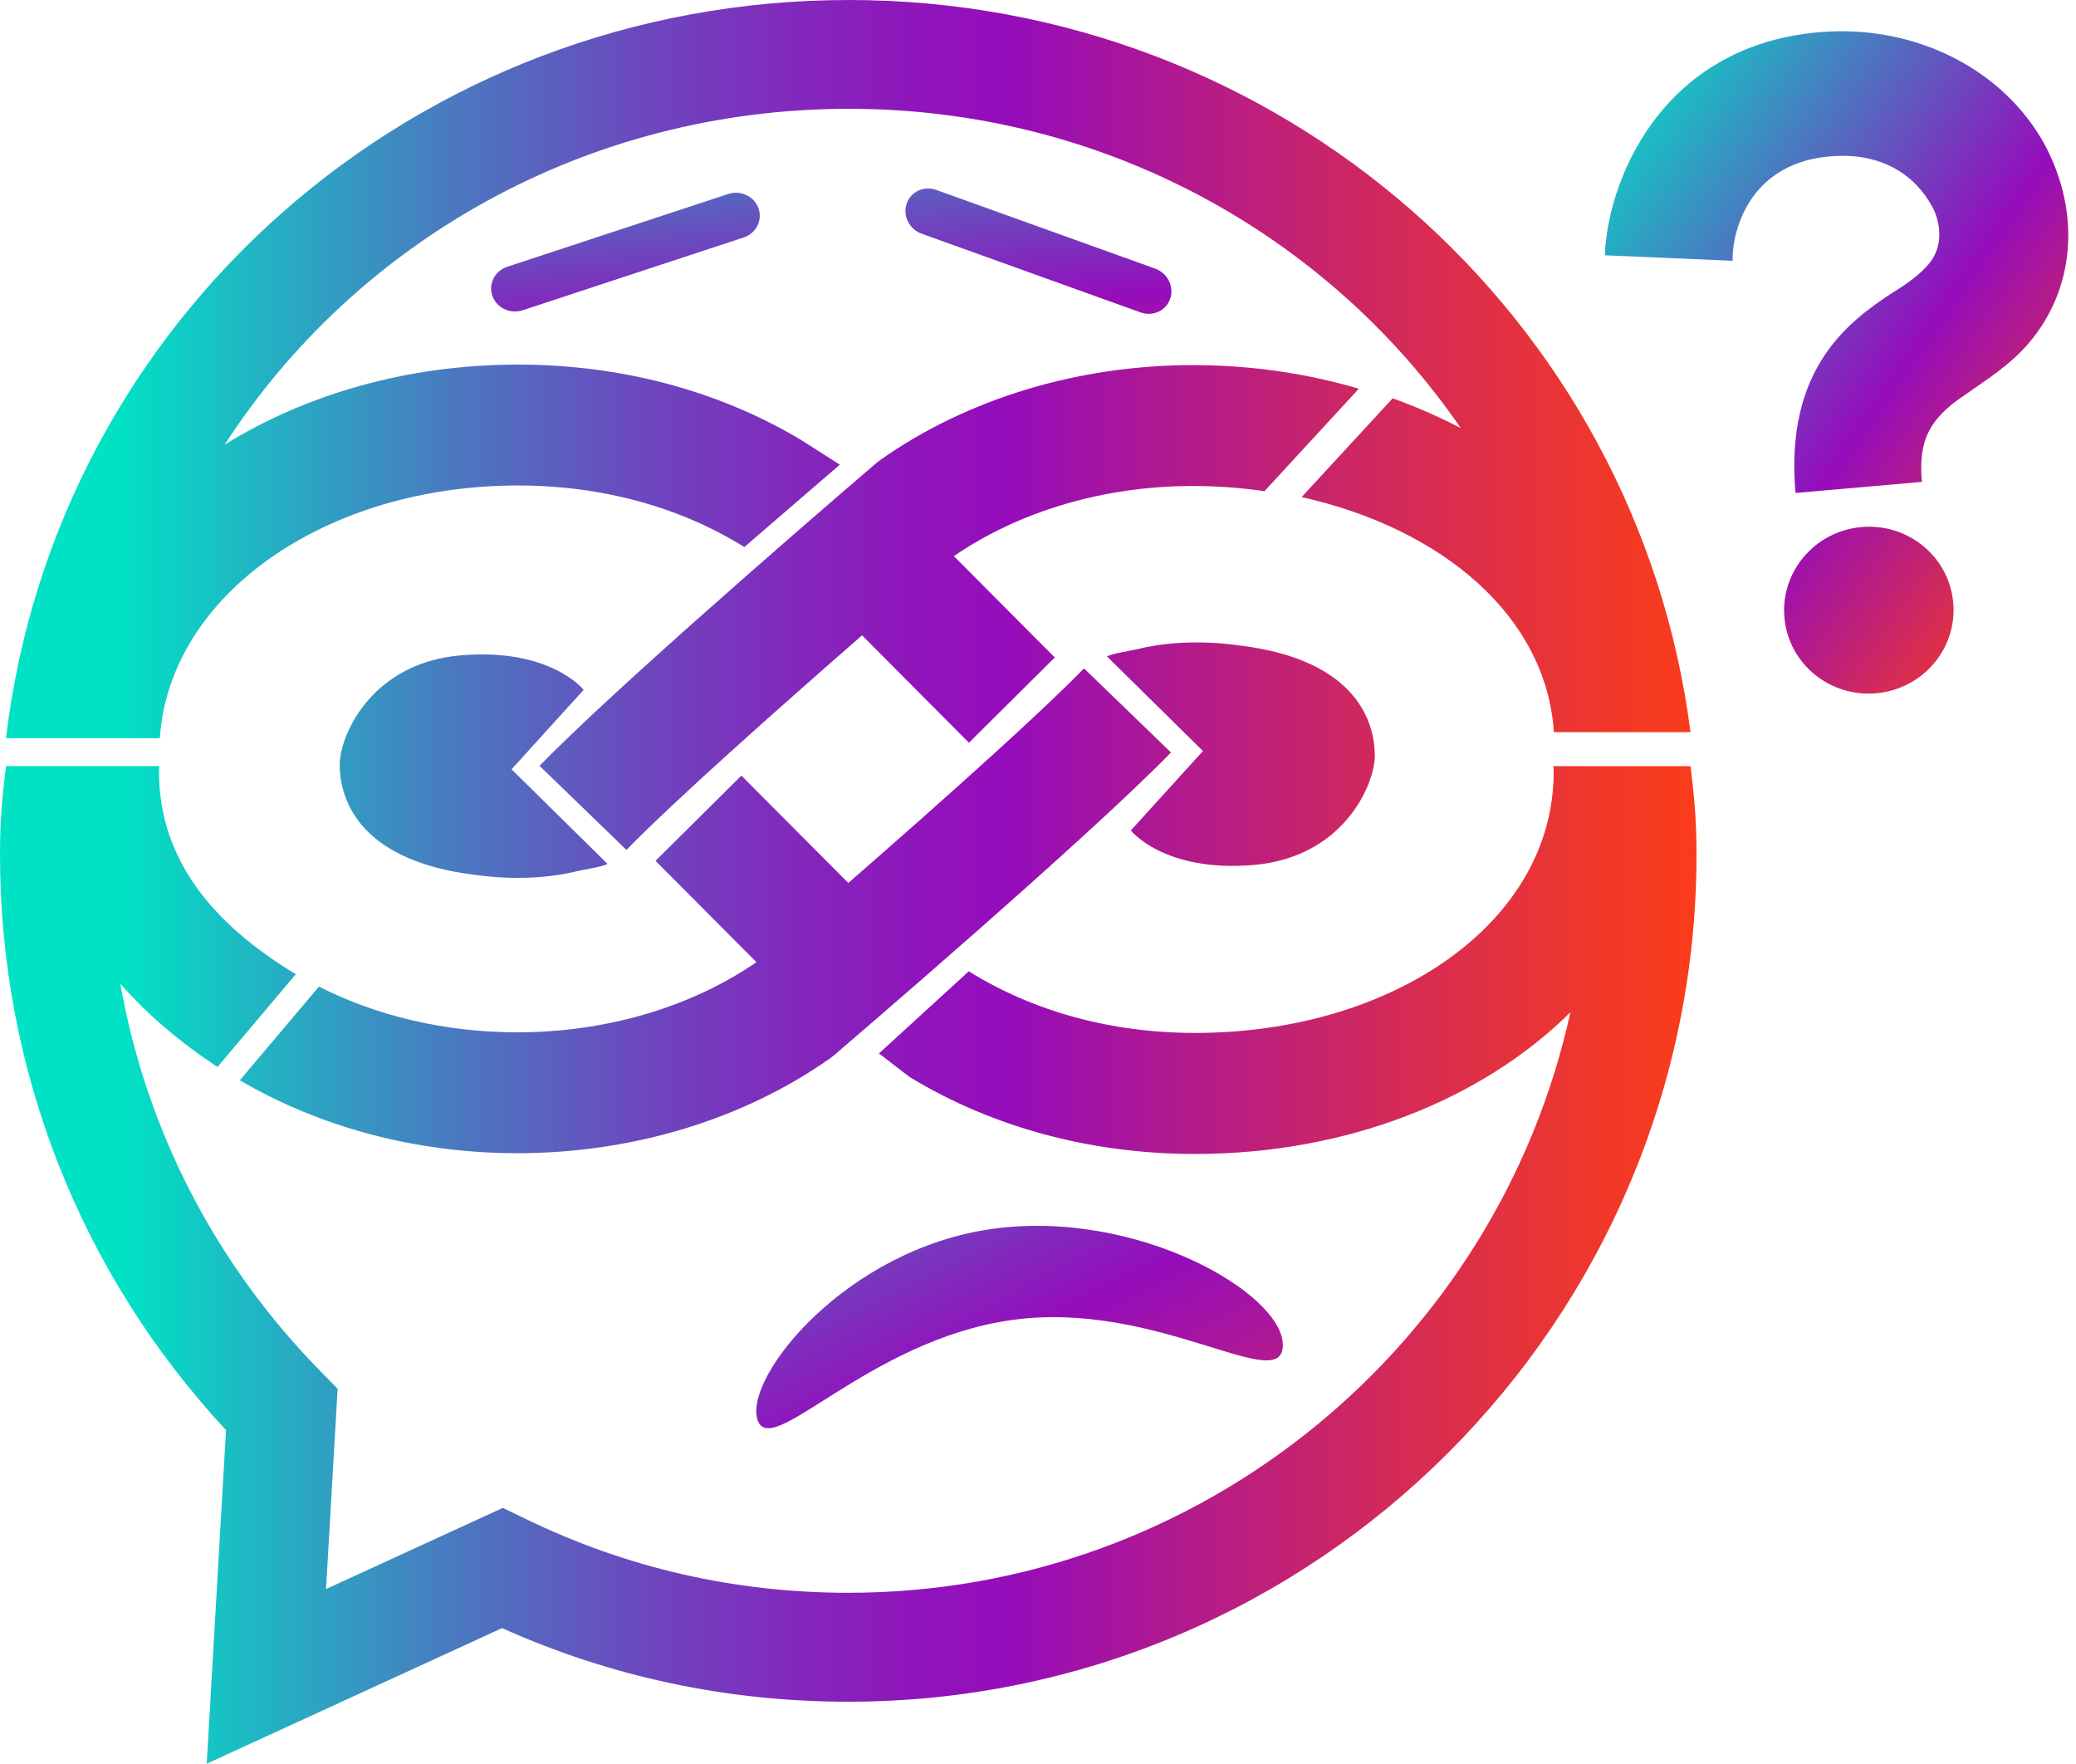 <?xml version="1.0" encoding="UTF-8"?>
<svg width="186px" height="158px" viewBox="0 0 186 158" version="1.1" xmlns="http://www.w3.org/2000/svg" xmlns:xlink="http://www.w3.org/1999/xlink">
    <!-- Generator: Sketch 48.2 (47327) - http://www.bohemiancoding.com/sketch -->
    <title>Character FriendThem</title>
    <desc>Created with Sketch.</desc>
    <defs>
        <linearGradient x1="-3.033%" y1="50%" x2="106.566%" y2="50%" id="linearGradient-1">
            <stop stop-color="#01E2C5" offset="9.52%"></stop>
            <stop stop-color="#21B4C3" offset="16.89%"></stop>
            <stop stop-color="#4A79C0" offset="27.31%"></stop>
            <stop stop-color="#6A4ABE" offset="36.91%"></stop>
            <stop stop-color="#8229BC" offset="45.37%"></stop>
            <stop stop-color="#9014BB" offset="52.36%"></stop>
            <stop stop-color="#950DBB" offset="57.04%"></stop>
            <stop stop-color="#A514A1" offset="62.13%"></stop>
            <stop stop-color="#D42A57" offset="77.83%"></stop>
            <stop stop-color="#F13829" offset="89.07%"></stop>
            <stop stop-color="#FC3D17" offset="94.69%"></stop>
        </linearGradient>
        <linearGradient x1="-109.847%" y1="-114.331%" x2="176.372%" y2="198.043%" id="linearGradient-2">
            <stop stop-color="#01E2C5" offset="0%"></stop>
            <stop stop-color="#950DBB" offset="54.933%"></stop>
            <stop stop-color="#FC3D17" offset="100%"></stop>
        </linearGradient>
        <linearGradient x1="-145.946%" y1="49.999%" x2="546.694%" y2="49.999%" id="linearGradient-3">
            <stop stop-color="#01E2C5" offset="9.52%"></stop>
            <stop stop-color="#21B4C3" offset="16.89%"></stop>
            <stop stop-color="#4A79C0" offset="27.31%"></stop>
            <stop stop-color="#6A4ABE" offset="36.91%"></stop>
            <stop stop-color="#8229BC" offset="45.37%"></stop>
            <stop stop-color="#9014BB" offset="52.36%"></stop>
            <stop stop-color="#950DBB" offset="57.04%"></stop>
            <stop stop-color="#A514A1" offset="62.13%"></stop>
            <stop stop-color="#D42A57" offset="77.83%"></stop>
            <stop stop-color="#F13829" offset="89.07%"></stop>
            <stop stop-color="#FC3D17" offset="94.69%"></stop>
        </linearGradient>
        <linearGradient x1="-431.883%" y1="50%" x2="260.763%" y2="50%" id="linearGradient-4">
            <stop stop-color="#01E2C5" offset="9.52%"></stop>
            <stop stop-color="#21B4C3" offset="16.89%"></stop>
            <stop stop-color="#4A79C0" offset="27.31%"></stop>
            <stop stop-color="#6A4ABE" offset="36.91%"></stop>
            <stop stop-color="#8229BC" offset="45.37%"></stop>
            <stop stop-color="#9014BB" offset="52.36%"></stop>
            <stop stop-color="#950DBB" offset="57.04%"></stop>
            <stop stop-color="#A514A1" offset="62.13%"></stop>
            <stop stop-color="#D42A57" offset="77.83%"></stop>
            <stop stop-color="#F13829" offset="89.07%"></stop>
            <stop stop-color="#FC3D17" offset="94.69%"></stop>
        </linearGradient>
        <linearGradient x1="-3.41%" y1="50%" x2="107.035%" y2="50%" id="linearGradient-5">
            <stop stop-color="#01E2C5" offset="9.52%"></stop>
            <stop stop-color="#21B4C3" offset="16.89%"></stop>
            <stop stop-color="#4A79C0" offset="27.31%"></stop>
            <stop stop-color="#6A4ABE" offset="36.91%"></stop>
            <stop stop-color="#8229BC" offset="45.37%"></stop>
            <stop stop-color="#9014BB" offset="52.36%"></stop>
            <stop stop-color="#950DBB" offset="57.04%"></stop>
            <stop stop-color="#A514A1" offset="62.13%"></stop>
            <stop stop-color="#D42A57" offset="77.83%"></stop>
            <stop stop-color="#F13829" offset="89.07%"></stop>
            <stop stop-color="#FC3D17" offset="94.69%"></stop>
        </linearGradient>
        <linearGradient x1="-31.288%" y1="50%" x2="168.296%" y2="50%" id="linearGradient-6">
            <stop stop-color="#01E2C5" offset="9.52%"></stop>
            <stop stop-color="#21B4C3" offset="16.89%"></stop>
            <stop stop-color="#4A79C0" offset="27.31%"></stop>
            <stop stop-color="#6A4ABE" offset="36.91%"></stop>
            <stop stop-color="#8229BC" offset="45.37%"></stop>
            <stop stop-color="#9014BB" offset="52.36%"></stop>
            <stop stop-color="#950DBB" offset="57.04%"></stop>
            <stop stop-color="#A514A1" offset="62.13%"></stop>
            <stop stop-color="#D42A57" offset="77.83%"></stop>
            <stop stop-color="#F13829" offset="89.07%"></stop>
            <stop stop-color="#FC3D17" offset="94.69%"></stop>
        </linearGradient>
        <linearGradient x1="-72.25%" y1="50%" x2="154.494%" y2="50%" id="linearGradient-7">
            <stop stop-color="#01E2C5" offset="9.52%"></stop>
            <stop stop-color="#21B4C3" offset="16.89%"></stop>
            <stop stop-color="#4A79C0" offset="27.31%"></stop>
            <stop stop-color="#6A4ABE" offset="36.91%"></stop>
            <stop stop-color="#8229BC" offset="45.37%"></stop>
            <stop stop-color="#9014BB" offset="52.36%"></stop>
            <stop stop-color="#950DBB" offset="57.04%"></stop>
            <stop stop-color="#A514A1" offset="62.13%"></stop>
            <stop stop-color="#D42A57" offset="77.83%"></stop>
            <stop stop-color="#F13829" offset="89.07%"></stop>
            <stop stop-color="#FC3D17" offset="94.69%"></stop>
        </linearGradient>
        <linearGradient x1="-33.695%" y1="-110.045%" x2="133.36%" y2="231.523%" id="linearGradient-8">
            <stop stop-color="#01E2C5" offset="0%"></stop>
            <stop stop-color="#950DBB" offset="60.418%"></stop>
            <stop stop-color="#FC3D17" offset="100%"></stop>
        </linearGradient>
        <linearGradient x1="5.768%" y1="0%" x2="86.895%" y2="92.59%" id="linearGradient-9">
            <stop stop-color="#01E2C5" offset="0%"></stop>
            <stop stop-color="#950DBB" offset="60.418%"></stop>
            <stop stop-color="#FC3D17" offset="100%"></stop>
        </linearGradient>
    </defs>
    <g id="Blank-slate-(People-Nearby)" stroke="none" stroke-width="1" fill="none" fill-rule="evenodd" transform="translate(-100, -160)">
        <g id="Blank-Slate" transform="translate(21, 160)">
            <g id="Character-FriendThem" transform="translate(79, 0)">
                <g id="Group">
                    <path d="M151.466,68.634 L150.038,68.634 L141.619,68.634 L139.183,68.634 C139.188,68.808 139.201,68.98 139.201,69.156 C139.201,82.644 124.785,92.534 107.066,92.534 C99.604,92.534 92.597,90.625 86.8,87.013 L78.747,94.372 C78.905,94.47 81.372,96.408 81.53,96.504 C88.954,101.002 97.771,103.376 107.066,103.376 C120.675,103.376 132.818,98.507 140.7,90.681 C134.194,120.384 107.658,142.688 76,142.688 C65.879,142.688 56.165,140.467 47.128,136.087 L45.052,135.081 L29.211,142.353 L30.251,124.411 L28.736,122.868 C19.259,113.224 13.085,101.173 10.783,88.125 C13.201,90.885 16.138,93.372 19.486,95.585 L26.505,87.272 C19.047,82.788 14.246,76.935 14.246,69.155 C14.246,68.98 14.259,68.808 14.264,68.633 L10.381,68.633 L3.409,68.633 L0.534,68.633 C0.186,71.579 0,73.49 0,76.528 C0,95.804 7.176,114.04 20.251,128.119 L18.52,158 L44.981,145.853 C54.752,150.228 65.176,152.446 76,152.446 C117.907,152.446 152,118.388 152,76.527 C152,73.49 151.815,71.579 151.466,68.634 Z" id="Shape" fill="url(#linearGradient-1)" fill-rule="nonzero"></path>
                    <path d="M90.54,118.264 C103.672,118.264 113.637,128.448 114.282,123.863 C114.928,119.277 103.047,109.937 89.916,109.937 C76.784,109.937 66.203,119.844 66.728,123.863 C67.254,127.881 77.408,118.264 90.54,118.264 Z" id="Mask" fill="url(#linearGradient-2)" transform="translate(90.508, 117.493) rotate(-8) translate(-90.508, -117.493) "></path>
                    <path d="M41.29,58.707 C34.1,59.317 31.092,64.587 30.535,67.549 C30.47,67.9 30.436,68.22 30.436,68.494 C30.437,70.789 31.385,77.112 42.838,78.407 C42.838,78.407 47.402,79.131 51.706,78.04 C52.036,77.956 54.168,77.61 54.426,77.387 L45.834,68.916 L47.074,67.549 L52.292,61.801 C52.292,61.8 49.331,58.024 41.29,58.707 Z" id="Shape" fill="url(#linearGradient-3)" fill-rule="nonzero"></path>
                    <path d="M112.321,77.488 C120.362,76.805 123.176,70.291 123.176,67.7 C123.176,67.656 123.174,67.607 123.174,67.56 C123.134,65.161 122.007,59.058 110.774,57.787 C110.774,57.787 106.209,57.064 101.906,58.155 C101.575,58.238 99.443,58.584 99.185,58.808 L107.778,67.279 L107.521,67.56 L101.32,74.394 C101.319,74.394 104.28,78.17 112.321,77.488 Z" id="Shape" fill="url(#linearGradient-4)" fill-rule="nonzero"></path>
                    <path d="M10.39,66.131 L14.32,66.131 C15.183,53.24 29.236,43.491 46.411,43.491 C53.878,43.491 60.89,45.398 66.69,49.005 L75.245,41.627 C74.993,41.471 71.933,39.507 71.678,39.355 C64.31,34.973 55.594,32.662 46.411,32.662 C36.515,32.662 27.399,35.325 20.128,39.836 C31.902,21.631 52.566,9.747 76.048,9.747 C98.822,9.747 118.944,21.009 130.876,38.349 C128.946,37.343 126.91,36.449 124.778,35.681 L116.619,44.529 C129.222,47.359 138.527,55.178 139.224,65.591 L150.095,65.591 L150.095,65.59 L151.463,65.59 C146.671,28.342 114.683,0 76.048,0 C37.16,0 5.001,28.53 0.537,66.131 L3.449,66.131 L10.39,66.131 Z" id="Shape" fill="url(#linearGradient-5)" fill-rule="nonzero"></path>
                    <path d="M104.8,67.525 C104.836,67.487 104.878,67.446 104.914,67.41 L97.122,59.876 C95.256,61.798 92.338,64.535 89.049,67.525 C84.831,71.36 80.003,75.613 76.005,79.099 L66.425,69.481 L58.731,77.115 L67.775,86.197 C61.862,90.249 54.271,92.479 46.348,92.479 C39.78,92.479 33.669,90.969 28.576,88.385 L21.484,96.777 C28.508,100.883 37.087,103.308 46.348,103.308 C46.348,103.308 46.348,103.308 46.349,103.308 C56.627,103.308 66.565,100.299 74.332,94.838 L74.737,94.524 C75.659,93.736 97.284,75.233 104.8,67.525 Z" id="Shape" fill="url(#linearGradient-6)" fill-rule="nonzero"></path>
                    <path d="M113.289,44.004 L121.743,34.823 C117.11,33.457 112.105,32.708 106.88,32.708 C106.88,32.708 106.88,32.708 106.879,32.708 C96.605,32.708 86.672,35.716 78.908,41.178 L78.503,41.492 C77.621,42.246 57.77,59.238 49.489,67.448 C49.079,67.854 48.688,68.246 48.339,68.606 L56.128,76.14 C58.207,73.996 61.596,70.839 65.347,67.448 C69.274,63.898 73.598,60.09 77.236,56.916 L86.812,66.535 L94.503,58.9 L85.462,49.819 C91.372,45.766 98.96,43.537 106.88,43.537 C109.075,43.537 111.217,43.699 113.289,44.004 Z" id="Shape" fill="url(#linearGradient-7)" fill-rule="nonzero"></path>
                </g>
                <path d="M65.24,17.379 C66.359,17.011 67.575,17.584 67.958,18.659 C68.341,19.735 67.745,20.905 66.627,21.274 L46.833,27.792 C45.715,28.16 44.499,27.587 44.116,26.511 C43.733,25.435 44.329,24.265 45.447,23.897 L65.24,17.379 Z M103.496,24.063 C104.604,24.462 105.21,25.663 104.849,26.746 C104.489,27.829 103.298,28.384 102.19,27.986 L82.58,20.937 C81.473,20.538 80.867,19.337 81.227,18.254 C81.588,17.171 82.778,16.616 83.886,17.014 L103.496,24.063 Z" id="Combined-Shape" fill="url(#linearGradient-8)" fill-rule="nonzero"></path>
                <g id="question" transform="translate(142, 1)" fill="url(#linearGradient-9)" fill-rule="nonzero">
                    <path d="M29.237,42.712 L17.869,42.712 C17.869,31.549 23.932,27.827 28.101,25.595 C29.616,24.851 30.753,24.106 31.511,23.362 C33.406,21.502 32.648,18.897 32.269,18.153 C31.132,15.548 28.479,12.943 23.553,12.943 C15.595,12.943 14.08,20.013 14.08,21.502 L2.712,20.013 C3.469,13.687 9.154,1.78 23.553,1.78 C32.269,1.78 39.848,6.617 42.879,13.687 C45.532,20.013 44.395,26.711 39.848,31.176 C37.953,33.037 35.679,34.153 33.785,35.27 C30.374,37.13 29.237,38.991 29.237,42.712 Z M31.092,53.746 C31.092,57.875 27.695,61.22 23.5,61.22 C19.305,61.22 15.908,57.875 15.908,53.746 C15.908,49.616 19.305,46.271 23.5,46.271 C27.695,46.271 31.092,49.616 31.092,53.746 Z" id="Combined-Shape" transform="translate(23.5, 31.5) rotate(-5) translate(-23.5, -31.5) "></path>
                </g>
            </g>
        </g>
    </g>
</svg>